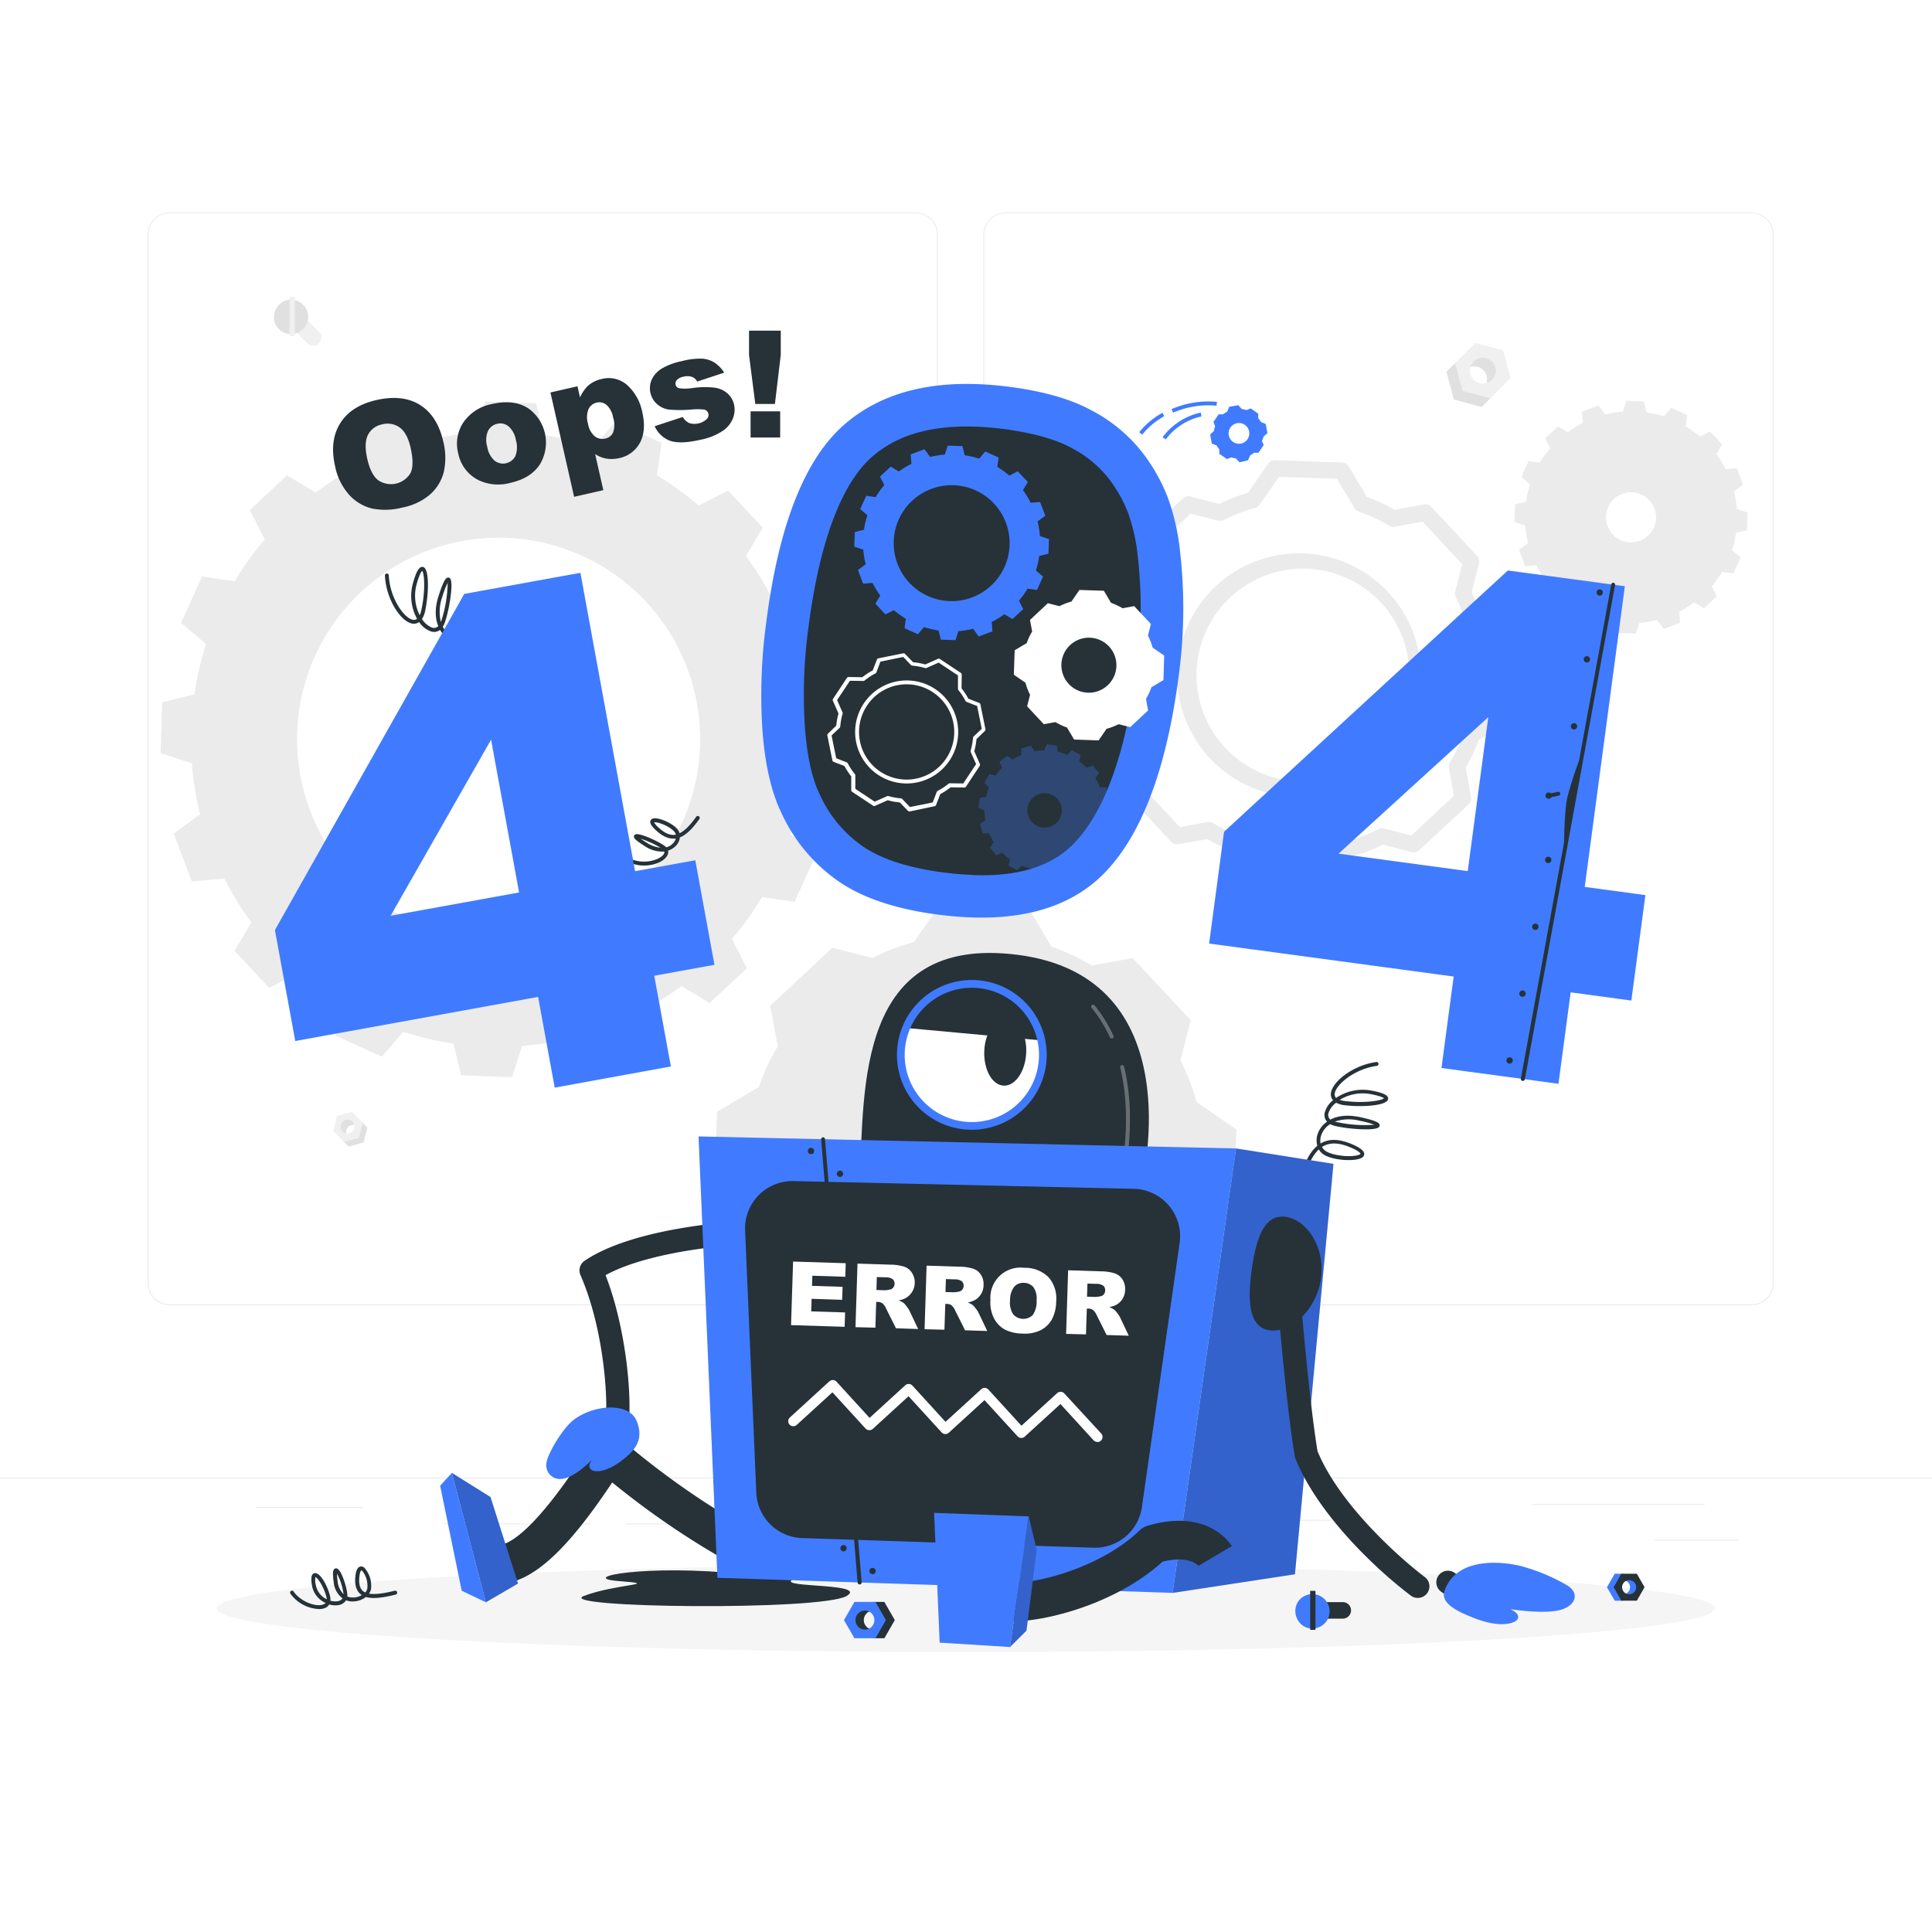 <svg class="animated" id="freepik_stories-oops-404-error-with-a-broken-robot" xmlns="http://www.w3.org/2000/svg" viewBox="0 0 500 500" version="1.1"><style>@keyframes wind{0%{transform:rotate(0deg)}25%{transform:rotate(1deg)}75%{transform:rotate(-1deg)}}@keyframes floating{0%,to{opacity:1;transform:translateY(0)}50%{transform:translateY(-10px)}}svg#freepik_stories-oops-404-error-with-a-broken-robot:not(.animated) .animable{opacity:0}</style><g id="freepik--background-complete--inject-7" class="animable" style="transform-origin:250px 226.87px"><path style="fill:#ebebeb;transform-origin:250px 382.525px" id="elqcoq83dfbk" class="animable" d="M0 382.4h500v.25H0z"/><path style="fill:#ebebeb;transform-origin:439.06px 398.615px" id="el4otm0bhpvyg" class="animable" d="M428.22 398.49h21.68v.25h-21.68z"/><path style="fill:#ebebeb;transform-origin:327.615px 393.435px" id="el9welc8m429u" class="animable" d="M310.56 393.31h34.11v.25h-34.11z"/><path style="fill:#ebebeb;transform-origin:418.855px 389.335px" id="elf4rwx8x83aq" class="animable" d="M396.59 389.21h44.53v.25h-44.53z"/><path style="fill:#ebebeb;transform-origin:167.45px 394.375px" id="elwdagp47ivhg" class="animable" d="M161.88 394.25h11.14v.25h-11.14z"/><path style="fill:#ebebeb;transform-origin:133.775px 394.375px" id="elhkcriov4hce" class="animable" d="M114.58 394.25h38.39v.25h-38.39z"/><path style="fill:#ebebeb;transform-origin:80.16px 390.155px" id="elejlsytulfrl" class="animable" d="M66.31 390.03h27.7v.25h-27.7z"/><path d="M237 337.8H43.91a5.71 5.71 0 0 1-5.7-5.71V60.66a5.71 5.71 0 0 1 5.7-5.66H237a5.71 5.71 0 0 1 5.71 5.71v271.38a5.71 5.71 0 0 1-5.71 5.71zM43.91 55.2a5.46 5.46 0 0 0-5.45 5.46v271.43a5.46 5.46 0 0 0 5.45 5.46H237a5.47 5.47 0 0 0 5.46-5.46V60.66A5.47 5.47 0 0 0 237 55.2z" style="fill:#ebebeb;transform-origin:140.46px 196.4px" id="elnzfwutez9ep" class="animable"/><path d="M453.31 337.8h-193.1a5.72 5.72 0 0 1-5.71-5.71V60.66a5.72 5.72 0 0 1 5.71-5.66h193.1a5.71 5.71 0 0 1 5.69 5.66v271.43a5.71 5.71 0 0 1-5.69 5.71zM260.21 55.2a5.47 5.47 0 0 0-5.46 5.46v271.43a5.47 5.47 0 0 0 5.46 5.46h193.1a5.47 5.47 0 0 0 5.46-5.46V60.66a5.47 5.47 0 0 0-5.46-5.46z" style="fill:#ebebeb;transform-origin:356.75px 196.4px" id="elpe5048n85n" class="animable"/><path d="m216.07 200.88.45-13.14-8.06-2.64a79.2 79.2 0 0 0-2.16-13.2l6.84-5-4.64-12.34-8.46.68a78.17 78.17 0 0 0-7-11.35l4.38-7.31-9-9.61-7.56 3.87A81.78 81.78 0 0 0 170 123l1.22-8.4-12-5.44-5.5 6.44a80.66 80.66 0 0 0-13-3l-2-8.23-13.18-.45-2.6 8.07a80.48 80.48 0 0 0-13.19 2.15l-5.08-6.8-12.34 4.61.68 8.46a80.13 80.13 0 0 0-11.35 7.07L74.3 123l-9.65 9 3.87 7.6a77.61 77.61 0 0 0-7.8 10.84l-8.39-1.26-5.48 12 6.48 5.49a78.54 78.54 0 0 0-3 13L42 181.76l-.45 13.14 8.1 2.64a77.4 77.4 0 0 0 2.15 13.19l-6.84 5 4.65 12.35 8.46-.68a77 77 0 0 0 7 11.35l-4.39 7.31 9 9.61 7.56-3.87a80.74 80.74 0 0 0 10.84 7.83l-1.26 8.39 12 5.45 5.53-6.44a81.73 81.73 0 0 0 13 3.05l2 8.23 13.18.45 2.6-8.07a81.5 81.5 0 0 0 13.2-2.15l5 6.8 12.34-4.61-.64-8.46a83.44 83.44 0 0 0 11.35-7.07l7.27 4.38 9.65-9-3.87-7.6a77.38 77.38 0 0 0 7.8-10.84l8.39 1.26 5.48-12-6.48-5.5a77.26 77.26 0 0 0 3.05-13zm-88.79 42.57a52.16 52.16 0 1 1 53.89-50.33 52.15 52.15 0 0 1-53.89 50.33z" style="fill:#ebebeb;transform-origin:129.035px 191.34px" id="eld02ygl9bvu9" class="animable"/><path d="m441 157.42 3.31-3.09-1.31-2.61a27.6 27.6 0 0 0 2.69-3.74l2.9.43 1.87-4.14-2.22-1.89a26.84 26.84 0 0 0 1.05-4.49l2.85-.71.14-4.54-2.78-.9a28.32 28.32 0 0 0-.74-4.56l2.35-1.75-1.6-4.25-2.91.23a28.25 28.25 0 0 0-2.43-3.92l1.51-2.5-3.11-3.32-2.6 1.33a28.24 28.24 0 0 0-3.74-2.69l.42-2.9-4.13-1.89-1.9 2.23a27.83 27.83 0 0 0-4.49-1l-.71-2.84-4.54-.17-.91 2.8a27 27 0 0 0-4.54.74l-1.74-2.35-4.26 1.59.24 2.92a26.58 26.58 0 0 0-3.92 2.43l-2.52-1.51-3.32 3.09 1.29 2.55a26.6 26.6 0 0 0-2.7 3.74l-2.89-.43-1.88 4.14 2.23 1.9a26.5 26.5 0 0 0-1 4.48l-2.86.71-.14 4.54 2.79.9a27.24 27.24 0 0 0 .73 4.56l-2.36 1.74 1.6 4.25 2.92-.22a28.25 28.25 0 0 0 2.43 3.92l-1.51 2.5 3.11 3.32 2.6-1.33a27.35 27.35 0 0 0 3.74 2.69l-.43 2.89 4.14 1.89 1.9-2.22a28.94 28.94 0 0 0 4.49 1l.71 2.84 4.54.17.91-2.8a26.86 26.86 0 0 0 4.54-.74l1.74 2.35 4.26-1.59-.23-2.92a26.69 26.69 0 0 0 3.91-2.43zm-23.62-19.13a6.47 6.47 0 1 1 9.14.32 6.46 6.46 0 0 1-9.18-.32z" style="fill:#ebebeb;transform-origin:422.12px 133.86px" id="el39zbutytaen" class="animable"/><path d="m320 292.34-10.34-7.15a56.25 56.25 0 0 0-4.16-10.77l2.65-10.4-15-16.06-10.56 1.93a56.3 56.3 0 0 0-10.47-4.89l-6.42-10.81-22-.75-7.14 10.34a56.53 56.53 0 0 0-10.76 4.15l-10.4-2.65-16.06 15 1.93 10.54a56.23 56.23 0 0 0-4.88 10.49l-10.81 6.42-.75 22 10.35 7.14a54.75 54.75 0 0 0 4.15 10.82L196.65 338l15 16.06 10.49-1.92a57.19 57.19 0 0 0 10.54 4.9l6.41 10.79 22 .76 7.13-10.34a57.08 57.08 0 0 0 10.86-4.16l10.34 2.64 16.07-15-1.93-10.54a55.4 55.4 0 0 0 4.88-10.5l10.81-6.42zm-68.45 33.39a24.71 24.71 0 1 1 25.54-23.86 24.74 24.74 0 0 1-25.55 23.86z" style="fill:#ebebeb;transform-origin:252.415px 301.015px" id="elqxrcx08xug" class="animable"/><path d="M343.55 230h-.07l-17.32-.59a2.08 2.08 0 0 1-1.74-1l-4.67-7.85a47.84 47.84 0 0 1-7.28-3.38l-7.47 1.29a2.1 2.1 0 0 1-1.92-.64l-11.83-12.66a2.1 2.1 0 0 1-.5-2l1.89-7.41a45.45 45.45 0 0 1-2.86-7.47l-7.53-5.2a2.1 2.1 0 0 1-.91-1.81l.59-17.32a2.14 2.14 0 0 1 1-1.74l7.87-4.67a45.32 45.32 0 0 1 3.37-7.25l-1.38-7.53a2.11 2.11 0 0 1 .64-1.93l12.66-11.82a2.11 2.11 0 0 1 2-.51l7.44 1.9a45.83 45.83 0 0 1 7.45-2.87l5.2-7.53a2 2 0 0 1 1.81-.91l17.31.6a2.11 2.11 0 0 1 1.75 1l4.67 7.86a46.41 46.41 0 0 1 7.22 3.38l7.56-1.39a2.09 2.09 0 0 1 1.92.64l11.83 12.66a2.12 2.12 0 0 1 .5 2l-1.9 7.43a46.59 46.59 0 0 1 2.88 7.45l7.52 5.2a2.1 2.1 0 0 1 .91 1.81l-.59 17.31a2.16 2.16 0 0 1-1 1.75l-7.87 4.67a46.51 46.51 0 0 1-3.37 7.24l1.38 7.54a2.09 2.09 0 0 1-.64 1.92L367.33 220a2.1 2.1 0 0 1-2 .5l-7.4-1.89a47.49 47.49 0 0 1-7.49 2.87l-5.15 7.52a2.13 2.13 0 0 1-1.74 1zm-16.09-4.77 15 .51 5-7.19a2 2 0 0 1 1.19-.84 43.84 43.84 0 0 0 8.15-3.13 2.16 2.16 0 0 1 1.46-.15l7 1.79 11-10.25-1.26-7.23a2.09 2.09 0 0 1 .26-1.47 41.58 41.58 0 0 0 3.65-7.83 2.13 2.13 0 0 1 .94-1.18l7.53-4.46.51-15-7.2-5a2.11 2.11 0 0 1-.81-1.07v-.17a43 43 0 0 0-3.12-8 2.11 2.11 0 0 1-.16-1.48l1.8-7.08-10.25-11-7.19 1.32a2.13 2.13 0 0 1-1.46-.26 42.3 42.3 0 0 0-7.84-3.67 2.28 2.28 0 0 1-.45-.2 2.1 2.1 0 0 1-.7-.72l-4.51-7.55-15-.52-5 7.21a2.16 2.16 0 0 1-1.24.85 42.63 42.63 0 0 0-8.06 3.11 2.08 2.08 0 0 1-1.47.16l-7.08-1.8-11 10.25 1.32 7.17a2.18 2.18 0 0 1-.19 1.33l-.1.17a41.56 41.56 0 0 0-3.65 7.86 2.12 2.12 0 0 1-.92 1.12l-7.53 4.47-.51 15 7.21 5a2.1 2.1 0 0 1 .84 1.18 41.52 41.52 0 0 0 3.11 8.12 2.54 2.54 0 0 1 .17.46 2.24 2.24 0 0 1 0 1l-1.8 7 10.25 11 7.14-1.31a2.1 2.1 0 0 1 1.45.26 43.26 43.26 0 0 0 7.89 3.67 2 2 0 0 1 1.17.93zm24.78-94.81zm-15.51 75.84h-1.11a31.53 31.53 0 1 1 1.11 0zm0-59.09a27.55 27.55 0 1 0 .95 0z" style="fill:#ebebeb;transform-origin:336.75px 174.548px" id="eld6k62ioc0to" class="animable"/><path style="fill:#e0e0e0;transform-origin:380.295px 99.37px" id="elof9xq3i3r4m" class="animable" d="m383.44 105.32-7.18-1.92-1.92-7.18 2.81-2.8 2.96 6.13 6.14 2.97-2.81 2.8z"/><path d="M383.88 100.52a3.34 3.34 0 1 0-4.73-4.73l3.57-5.36 4.78 2.42 1.05 5z" style="fill:#e0e0e0;transform-origin:383.85px 95.475px" id="elz7ang7pd91b" class="animable"/><path d="m376.58 94 5.26-5.26 7.16 1.91 1.93 7.17-5.26 5.26-7.17-1.93zm9.55 4.3a3.35 3.35 0 1 0-4.74 0 3.37 3.37 0 0 0 4.74-.02z" style="fill:#f0f0f0;transform-origin:383.755px 95.91px" id="eletrwhe1l2hh" class="animable"/><path style="fill:#e0e0e0;transform-origin:91.905px 293.515px" id="elq6n94h6zzhn" class="animable" d="m90.22 296.71 3.85-1.04 1.03-3.85-1.5-1.5-1.59 3.29-3.3 1.59 1.51 1.51z"/><path d="M90 294.13a1.8 1.8 0 0 1 2.54-2.54l-1.91-2.87L88 290l-.56 2.7z" style="fill:#e0e0e0;transform-origin:89.99px 291.425px" id="eloy58bkb714" class="animable"/><path d="m93.9 290.62-2.82-2.82-3.85 1-1 3.85L89 295.5l3.85-1zm-5.12 2.31a1.8 1.8 0 1 1 2.54-2.54 1.8 1.8 0 0 1-2.54 2.54z" style="fill:#f0f0f0;transform-origin:90.065px 291.65px" id="el67o5rzbqf" class="animable"/><path d="m76.36 85.66 3.2 3.2a2.14 2.14 0 0 0 3 0 2.15 2.15 0 0 0 0-3l-3.19-3.19a2.15 2.15 0 0 0-3 0 2.14 2.14 0 0 0-.01 2.99z" style="fill:#f0f0f0;transform-origin:79.463px 85.767px" id="elldkc3k9ihki" class="animable"/><path d="M74.11 77.71a4.45 4.45 0 1 1-3 5.78 4.59 4.59 0 0 1 3-5.78z" style="fill:#e0e0e0;transform-origin:75.322px 81.997px" id="el4t9u71pfdfd" class="animable"/><path style="fill:#f0f0f0;transform-origin:75.615px 81.89px;transform:rotate(-109.76deg)" class="animable" d="M74.93 76.84h1.37v10.1h-1.37z" id="eld1shorit6jg"/></g><g id="freepik--Shadow--inject-7" class="animable" style="transform-origin:250px 416.24px"><ellipse id="freepik--path--inject-7" cx="250" cy="416.24" rx="193.89" ry="11.32" style="fill:#f5f5f5;transform-origin:250px 416.24px" class="animable"/></g><g id="freepik--oops--inject-7" class="animable" style="transform-origin:144.13px 108.751px;animation:3s Infinite linear wind;animation-delay:.5s"><path d="M86.72 120.65c-1-4.41-.56-8.11 1.34-11.13s5-5 9.41-6 8.22-.6 11.2 1.26 5 5 6 9.3a17.15 17.15 0 0 1 .17 8.12 11.64 11.64 0 0 1-3.53 5.76 15.53 15.53 0 0 1-7.12 3.38 17.65 17.65 0 0 1-7.88.27 11.72 11.72 0 0 1-5.9-3.5 15.67 15.67 0 0 1-3.69-7.46zm8.34-1.86q.93 4.08 2.85 5.52a5.89 5.89 0 0 0 8.3-1.84c.72-1.39.73-3.6.05-6.61q-.87-3.81-2.81-5.22a5.36 5.36 0 0 0-4.56-.81 5.2 5.2 0 0 0-3.65 2.7c-.74 1.47-.81 3.47-.18 6.26z" style="fill:#263238;transform-origin:100.723px 117.459px" id="elk2ofci6isxm" class="animable"/><path d="M118.59 117.35a10 10 0 0 1 1.35-8.06 11.56 11.56 0 0 1 7.49-4.75q5.87-1.33 9.64 1.39a10.9 10.9 0 0 1 2.64 14.27q-2.34 3.57-7.62 4.76a11.83 11.83 0 0 1-8.16-.66 9.85 9.85 0 0 1-5.34-6.95zm7.51-1.73a6.08 6.08 0 0 0 1.93 3.63 3.58 3.58 0 0 0 5.33-1.19 6.33 6.33 0 0 0 .14-4.2 6 6 0 0 0-1.91-3.54 3.33 3.33 0 0 0-2.88-.65 3.49 3.49 0 0 0-2.42 1.87 6 6 0 0 0-.19 4.08z" style="fill:#263238;transform-origin:129.779px 114.75px" id="elr8niv49bbyi" class="animable"/><path d="m148.58 128.57-6.13-27 7-1.6.66 2.89a9.5 9.5 0 0 1 2.11-3.07 7.85 7.85 0 0 1 3.43-1.69 7.21 7.21 0 0 1 6.74 1.62 12.81 12.81 0 0 1 3.83 6.93c.74 3.25.52 5.91-.64 8a7.87 7.87 0 0 1-5.33 3.91 8.57 8.57 0 0 1-3.29.13 7.76 7.76 0 0 1-2.94-1.17l2.12 9.33zm3.61-18.86a5.29 5.29 0 0 0 1.76 3.22 3.19 3.19 0 0 0 2.72.56 2.82 2.82 0 0 0 2-1.57 6 6 0 0 0 0-3.86 5.61 5.61 0 0 0-1.71-3.28 2.91 2.91 0 0 0-2.5-.6 3.12 3.12 0 0 0-2.14 1.67 5.72 5.72 0 0 0-.13 3.86z" style="fill:#263238;transform-origin:154.549px 113.209px" id="el3r7y4fgg0ef" class="animable"/><path d="m169.43 110.3 7.28-2.39a3.75 3.75 0 0 0 1.72 1.6 4.69 4.69 0 0 0 4.53-1.1 1.49 1.49 0 0 0 .37-1.34 1.39 1.39 0 0 0-1.13-1.07 15.58 15.58 0 0 0-3.4 0 33.63 33.63 0 0 1-5.7 0 5.88 5.88 0 0 1-3-1.37 5.51 5.51 0 0 1-1.39-6.49 6.75 6.75 0 0 1 2.61-2.79 16.78 16.78 0 0 1 5.13-1.89 18.48 18.48 0 0 1 5.28-.64 6.91 6.91 0 0 1 3.16 1 8.86 8.86 0 0 1 2.54 2.62l-7 2.31a2.51 2.51 0 0 0-1.23-1.17 3.85 3.85 0 0 0-2.27-.1 3.08 3.08 0 0 0-1.75.87 1.35 1.35 0 0 0-.33 1.22 1.2 1.2 0 0 0 1 .92 12.36 12.36 0 0 0 3.36-.07 22.42 22.42 0 0 1 5.82-.08 6.29 6.29 0 0 1 3.28 1.51 5.46 5.46 0 0 1 1.66 2.85 6.18 6.18 0 0 1-.27 3.53 7.08 7.08 0 0 1-2.64 3.27 15.76 15.76 0 0 1-5.78 2.31q-5.35 1.22-8 .21a7.07 7.07 0 0 1-3.85-3.72z" style="fill:#263238;transform-origin:179.154px 103.646px" id="elq0r8k66dxe" class="animable"/><path d="M193.85 85.57h8.21v6.3l-1.51 12.67h-5.08l-1.62-12.65zm.4 20.88h7.66v6.78h-7.66z" style="fill:#263238;transform-origin:197.955px 99.4px" id="el1l4x1t2gwkz" class="animable"/></g><g id="freepik--error-404--inject-7" class="animable" style="transform-origin:248.49px 190.421px;animation:3s Infinite linear floating;animation-delay:2s"><path d="M128.68 171.58h-.18c-4.5-1.75-7.19-3.45-8.59-5.5a5.14 5.14 0 0 1-3.23-.44 6.5 6.5 0 0 1-2.79-2.62 2.54 2.54 0 0 1-2.42.37 6.14 6.14 0 0 1-3-2.41 2.23 2.23 0 0 1-1.56.43c-3-.24-7-6.16-7.29-12.46a.52.52 0 0 1 .48-.53.5.5 0 0 1 .52.48c.28 6 4.11 11.33 6.38 11.51a1.26 1.26 0 0 0 .93-.27 12.28 12.28 0 0 1-1-9.42c.86-3 1.62-4.18 2.54-4 1.72.43 1.49 7 .58 11.29a6.14 6.14 0 0 1-.84 2.18 5.4 5.4 0 0 0 2.54 2.21 1.58 1.58 0 0 0 1.67-.35c-.78-1.93-1-4.57.12-7.93 1.4-4.43 2-4.55 2.31-4.63a.66.66 0 0 1 .64.22c.93 1.05-.18 7.93-1.34 11.33a5 5 0 0 1-.56 1.16 5.56 5.56 0 0 0 2.49 2.5 4.41 4.41 0 0 0 2.28.43c-.09-.19-.17-.38-.25-.58-.79-2.15-.4-4.62 1.19-7.58 1.05-1.95 1.91-2.87 2.71-2.87a1.11 1.11 0 0 1 1 .66c.87 1.61.24 6.92-1.48 9.56a4 4 0 0 1-1.62 1.4c1.34 1.76 3.89 3.31 8 4.89a.49.49 0 0 1 .29.64.51.51 0 0 1-.52.33zM123 155.11s-.57 0-1.83 2.35c-1.45 2.68-1.82 4.89-1.13 6.75a5.06 5.06 0 0 0 .3.67 2.88 2.88 0 0 0 1.32-1.1c1.4-2.14 2.07-6.54 1.55-8.26-.07-.35-.21-.41-.21-.41zm-7.18-4.21a23.33 23.33 0 0 0-1.34 3.53 11.38 11.38 0 0 0-.38 6.55l.09-.26a32.79 32.79 0 0 0 1.66-9.82zm-6.58-3.15c-.17.15-.66.78-1.35 3.22a11.24 11.24 0 0 0 .72 8.24 6.18 6.18 0 0 0 .45-1.4c1.07-4.91.77-9.35.21-10.06z" style="fill:#263238;transform-origin:114.427px 159.142px" id="elyhqfqf3bivj" class="animable"/><path d="M166.7 224a9 9 0 0 1-4.56-1.19.51.51 0 0 1-.18-.69.49.49 0 0 1 .68-.17c3.57 2.09 8.18.63 9.13-.9a.88.88 0 0 0 .15-.67 8.12 8.12 0 0 1-5.13-1.46c-2.55-1.59-2.75-2.07-2.73-2.45a.61.61 0 0 1 .34-.52c1-.5 5.51 1.57 7.39 2.81a3.63 3.63 0 0 1 .62.52 3.55 3.55 0 0 0 1.9-1.14 2.87 2.87 0 0 0 .59-1.13h-.2c-1.6.16-3.2-.53-4.91-2.11-1.18-1.08-1.63-1.83-1.48-2.42a.9.9 0 0 1 .72-.65c1.38-.35 4.8 1.11 6.19 2.64a2.68 2.68 0 0 1 .64 1.18c1.31-.61 2.69-2 4.32-4.27a.5.5 0 0 1 .7-.12.51.51 0 0 1 .12.7c-1.89 2.64-3.47 4.14-5.05 4.75a3.69 3.69 0 0 1-.87 2 4.6 4.6 0 0 1-2.18 1.41 1.84 1.84 0 0 1-.28 1.39c-.84 1.43-3.26 2.49-5.92 2.49zm-.89-6.94c.34.25.82.58 1.51 1a8 8 0 0 0 3.6 1.32 24.67 24.67 0 0 0-5.11-2.32zm3.49-4.25a4.33 4.33 0 0 0 1.17 1.39c1.48 1.37 2.83 2 4.13 1.84h.32a1.81 1.81 0 0 0-.44-.83c-1.4-1.58-4.48-2.56-5.18-2.4z" style="fill:#263238;transform-origin:171.491px 217.584px" id="el573ov3xju63" class="animable"/><path d="m179.94 222.63-15.58 2.83-14.15-77.22-30.06 5.46-49 87 5.26 28.71L139.26 258l4.3 23.48 30.06-5.48-4.3-23.48 15.58-2.83zM101.09 237l26-45.57 7.25 39.54z" style="fill:#407bff;transform-origin:128.025px 214.86px" id="elzpmqa0wq1ii" class="animable"/><path d="M305.43 143a58.84 58.84 0 0 0-3.2-14.22 46.31 46.31 0 0 0-7-12.19 40.37 40.37 0 0 0-12.7-10.36q-8-4.39-21.22-6.11-27.45-3.58-42.78 9.74t-20.2 51a139.33 139.33 0 0 0-1 28.34q1 13 4.78 20.93a43.74 43.74 0 0 0 14.65 17.78q9.47 6.65 26 8.79 29.38 3.83 43.57-11.29t18.8-51.1a129.48 129.48 0 0 0 .3-31.31z" style="fill:#407bff;transform-origin:251.628px 168.418px" id="elt2kz1daribj" class="animable"/><path d="M251.77 226.43c-2.41-.08-5-.3-7.61-.64-9.16-1.19-16.24-3.51-21.06-6.89a32.66 32.66 0 0 1-11-13.4l-.05-.11c-1.92-4-3.18-9.75-3.73-17a128.2 128.2 0 0 1 .92-26.1c3.57-27.72 10.94-39.29 16.49-44.11 6.48-5.62 15.23-8.16 26.73-7.76 2.36.08 4.86.29 7.43.62 7.38 1 13.23 2.6 17.37 4.86a29.79 29.79 0 0 1 9.31 7.49 35.25 35.25 0 0 1 5.35 9.27 47.78 47.78 0 0 1 2.56 11.55 118.67 118.67 0 0 1-.29 28.72c-2.77 21.54-8.13 36.68-15.92 45-5.78 6.16-14.45 9-26.51 8.54z" style="fill:#263238;transform-origin:251.624px 168.449px" id="eldp7utcknb1v" class="animable"/><path d="m271.34 143.29.13-3.79-2.33-.76a22.82 22.82 0 0 0-.62-3.8l2-1.46-1.34-3.56-2.44.2a22.82 22.82 0 0 0-2-3.27l1.26-2.11-2.6-2.77-2.18 1.12a23.17 23.17 0 0 0-3.12-2.26l.35-2.42-3.46-1.57-1.58 1.86a23.26 23.26 0 0 0-3.75-.88l-.59-2.37-3.8-.13-.75 2.32a23.54 23.54 0 0 0-3.8.62l-1.47-2-3.56 1.33.2 2.44a22.94 22.94 0 0 0-3.27 2l-2.1-1.27-2.78 2.59 1.12 2.19a21.78 21.78 0 0 0-2.25 3.13l-2.42-.37-1.58 3.46 1.87 1.58a21.43 21.43 0 0 0-.88 3.76l-2.38.6-.13 3.78 2.33.76a22.6 22.6 0 0 0 .62 3.81l-2 1.45 1.34 3.56 2.44-.2a21.51 21.51 0 0 0 2 3.27l-1.27 2.11 2.6 2.77 2.18-1.11a23.1 23.1 0 0 0 3.12 2.25l-.36 2.42 3.46 1.57 1.59-1.85a23.12 23.12 0 0 0 3.76.87l.59 2.38 3.79.13.75-2.33a22.6 22.6 0 0 0 3.81-.62l1.45 2 3.56-1.33-.19-2.43a24.89 24.89 0 0 0 3.27-2l2.1 1.26 2.78-2.59-1.11-2.19a21.62 21.62 0 0 0 2.24-3.12l2.42.36 1.58-3.46-1.86-1.58a22.23 22.23 0 0 0 .87-3.75zm-25.6 12.27a15 15 0 1 1 15.54-14.51 15 15 0 0 1-15.54 14.51z" style="fill:#407bff;transform-origin:246.28px 140.495px" id="el643ltw3vf5o" class="animable"/><path d="m287.12 212.87.28-2.56-1.54-.62a16 16 0 0 0-.22-2.6l1.39-.89-.71-2.47h-1.66a14.82 14.82 0 0 0-1.19-2.31l.94-1.36-1.6-2-1.53.64a16.07 16.07 0 0 0-2-1.68l.37-1.62-2.25-1.24-1.18 1.19a15.87 15.87 0 0 0-2.48-.79l-.28-1.63-2.55-.29-.63 1.54a14.85 14.85 0 0 0-2.59.24l-.89-1.42-2.47.73v1.66a14.9 14.9 0 0 0-2.31 1.2l-1.36-1-2 1.6.64 1.53a16.13 16.13 0 0 0-1.67 2l-1.62-.36-1.23 2.25 1.18 1.17a15 15 0 0 0-.79 2.49l-1.64.27-.27 2.55 1.53.64a14.73 14.73 0 0 0 .23 2.58l-1.41.89.72 2.47H256a15.22 15.22 0 0 0 1.2 2.3l-1 1.36 1.6 2 1.55-.65a14.55 14.55 0 0 0 2 1.67L261 224l2.25 1.23 1.17-1.17a16.12 16.12 0 0 0 2.48.77l.29 1.64 2.55.28.62-1.53A16.22 16.22 0 0 0 273 225l.89 1.41 2.46-.72v-1.66a16.45 16.45 0 0 0 2.32-1.2l1.34 1 2-1.61-.65-1.53a16.28 16.28 0 0 0 1.69-2l1.61.36 1.24-2.25-1.18-1.16a16.47 16.47 0 0 0 .77-2.48zm-12.87-1a4.46 4.46 0 1 1-1.77-6.05 4.47 4.47 0 0 1 1.77 6.05z" style="fill:#407bff;opacity:.3;transform-origin:270.33px 209.695px" class="animable" id="el46m281vkyqq"/><path d="m301.29 169.65-3-2.06a16.59 16.59 0 0 0-1.2-3.1l.76-3-4.32-4.63-3 .56a17 17 0 0 0-3-1.41l-1.85-3.12-6.33-.21-2.06 3a15.92 15.92 0 0 0-3.1 1.2l-3-.77-4.63 4.33.56 3a15.68 15.68 0 0 0-1.41 3l-3.11 1.85-.22 6.33 3 2.06a16.11 16.11 0 0 0 1.2 3.12l-.76 3 4.32 4.63 3-.55a17.16 17.16 0 0 0 3 1.41l1.84 3.11 6.34.22 2.05-3a16.61 16.61 0 0 0 3.13-1.2l3 .76 4.63-4.32-.55-3a16.7 16.7 0 0 0 1.41-3l3.11-1.85zm-19.73 9.62a7.12 7.12 0 1 1 7.36-6.87 7.13 7.13 0 0 1-7.36 6.87z" style="fill:#fff;transform-origin:281.835px 172.15px" id="el5qdb2vxvm0m" class="animable"/><path d="m323 119.12.52-1.25a6.7 6.7 0 0 0 1-.69h1.16l1.36-2-.44-1.07a6.18 6.18 0 0 0 .4-1.11l1-.92-.42-2.35-1.26-.52a6.35 6.35 0 0 0-.69-1v-1.16l-1.95-1.36-1.08.45a5.55 5.55 0 0 0-1.22-.28l-.92-1-2.34.42-.53 1.26a6.5 6.5 0 0 0-1.05.68h-1.15l-1.36 2 .44 1.07a6.18 6.18 0 0 0-.28 1.22l-1 .93.42 2.34 1.26.52a5.73 5.73 0 0 0 .68 1v1.15l2 1.36 1.07-.44a6.43 6.43 0 0 0 1.23.27l.92 1zm-5-6.48a2.68 2.68 0 1 1 3.11 2.16 2.69 2.69 0 0 1-3.11-2.16z" style="fill:#407bff;transform-origin:320.595px 112.25px" id="eloo230pzx3y" class="animable"/><path d="m295.61 112.49-.77-.65a19.9 19.9 0 0 1 6-5l.47.88a18.87 18.87 0 0 0-5.7 4.77z" style="fill:#407bff;transform-origin:298.075px 109.665px" id="elf44gy31qwe" class="animable"/><path d="m303.59 106.8-.39-.92a23.92 23.92 0 0 1 11.74-1.88l-.1 1a22.79 22.79 0 0 0-11.25 1.8z" style="fill:#407bff;transform-origin:309.07px 105.349px" id="el7efrujcafbq" class="animable"/><path d="m301.7 113.72-.82-.56a16.74 16.74 0 0 1 9.87-6.39l.19 1a15.72 15.72 0 0 0-9.24 5.95z" style="fill:#407bff;transform-origin:305.91px 110.245px" id="elshgogrbh5ue" class="animable"/><path d="M235.34 210a.52.52 0 0 1-.36-.16l-2.09-2.16a17.49 17.49 0 0 1-3.15-.58l-3.27 1.44a.49.49 0 0 1-.47 0l-5.48-3.63a.49.49 0 0 1-.22-.43v-3.56a17.2 17.2 0 0 1-1.76-2.68l-2.81-1.08a.5.5 0 0 1-.31-.37l-1.3-6.44a.5.5 0 0 1 .14-.46l2.16-2.09a18.78 18.78 0 0 1 .58-3.15l-1.44-3.27a.49.49 0 0 1 0-.47l3.63-5.48a.47.47 0 0 1 .43-.22l3.56.05a16.52 16.52 0 0 1 2.68-1.76l1.09-2.81a.49.49 0 0 1 .36-.31l6.44-1.3a.49.49 0 0 1 .46.14l2.09 2.16a17.76 17.76 0 0 1 3.16.58l3.26-1.44a.51.51 0 0 1 .48 0l5.47 3.63a.54.54 0 0 1 .23.43l-.06 3.56a17.26 17.26 0 0 1 1.77 2.68l2.8 1.09a.49.49 0 0 1 .31.36l1.31 6.44a.52.52 0 0 1-.14.46l-2.17 2.1a18 18 0 0 1-.58 3.14l1.44 3.27a.51.51 0 0 1 0 .48l-3.58 5.43a.51.51 0 0 1-.42.22l-3.57-.05a18.38 18.38 0 0 1-2.67 1.76l-1.09 2.81a.49.49 0 0 1-.37.31l-6.44 1.36zm-5.63-4a.36.36 0 0 1 .14 0 16.66 16.66 0 0 0 3.31.61.56.56 0 0 1 .32.15l2 2.1 5.9-1.19 1.06-2.74a.55.55 0 0 1 .24-.26 16.05 16.05 0 0 0 2.81-1.85.47.47 0 0 1 .33-.11l3.47.05 3.32-5-1.4-3.18a.5.5 0 0 1 0-.34 17.49 17.49 0 0 0 .61-3.31.51.51 0 0 1 .15-.32l2.1-2-1.19-5.9-2.73-1.06a.49.49 0 0 1-.27-.24 16.43 16.43 0 0 0-1.85-2.81.52.52 0 0 1-.11-.32v-3.48l-5-3.32-3.17 1.4a.52.52 0 0 1-.35 0 17 17 0 0 0-3.32-.61.56.56 0 0 1-.32-.15l-2-2.1-5.9 1.2-1.05 2.78a.51.51 0 0 1-.23.27 15.94 15.94 0 0 0-2.82 1.85.43.43 0 0 1-.32.11l-3.47-.05-3.33 5 1.4 3.18a.5.5 0 0 1 0 .43 17.13 17.13 0 0 0-.58 3.23.5.5 0 0 1-.15.32l-2.1 2 1.2 5.9 2.72 1.06a.55.55 0 0 1 .28.26 16.22 16.22 0 0 0 1.84 2.79.48.48 0 0 1 .11.32v3.48l5 3.32 3.18-1.4a.52.52 0 0 1 .17-.07zm4.91-3.24a13.32 13.32 0 0 1-11.09-20.68 13.33 13.33 0 1 1 11.09 20.68zm-10.25-20.13a12.32 12.32 0 1 0 17.08-3.46 12.27 12.27 0 0 0-17.08 3.46z" style="fill:#fff;transform-origin:234.574px 189.534px" id="elaqum7jmmz6" class="animable"/><path d="m425.83 231.65-15.7-2.12 10.38-77.81-30.28-4.08-73.45 67.62-3.86 28.93 63.29 8.54-3.16 23.67 30.28 4.08 3.16-23.66 15.7 2.12zm-79.42-10.72 38.76-35.33-5.32 39.84z" style="fill:#407bff;transform-origin:369.375px 214.06px" id="elmxi9p3t5kn" class="animable"/><path d="M394.13 279.74H394a.5.5 0 0 1-.4-.58L417 151.22a.51.51 0 0 1 .58-.4.5.5 0 0 1 .4.58l-23.35 127.93a.51.51 0 0 1-.5.41z" style="fill:#263238;transform-origin:405.79px 215.277px" id="elyb3xezktx7" class="animable"/><path d="M414.83 153.37a.82.82 0 0 1-1.64-.06.82.82 0 0 1 1.64.06z" style="fill:#263238;transform-origin:414.01px 153.34px" id="ely0m3ktzo48h" class="animable"/><path d="M411.5 170.67a.82.82 0 1 1-.79-.85.82.82 0 0 1 .79.85z" style="fill:#263238;transform-origin:410.681px 170.639px" id="elooqe7zwv7dn" class="animable"/><path d="M408.17 188a.82.82 0 0 1-.85.79.81.81 0 0 1-.79-.84.82.82 0 0 1 .85-.8.83.83 0 0 1 .79.85z" style="fill:#263238;transform-origin:407.35px 187.97px" id="ely8qova7w5cr" class="animable"/><path d="M401.61 206a.82.82 0 0 1-1.63 0 .82.82 0 1 1 1.63 0z" style="fill:#263238;transform-origin:400.795px 205.91px" id="elyd2qef1uei" class="animable"/><path d="M401.5 222.57a.81.81 0 0 1-.85.79.82.82 0 1 1 .85-.79z" style="fill:#263238;transform-origin:400.681px 222.541px" id="el8ufep761g5q" class="animable"/><path d="M398.17 239.87a.82.82 0 1 1-.79-.84.82.82 0 0 1 .79.84z" style="fill:#263238;transform-origin:397.35px 239.849px" id="elcgguupgbu0v" class="animable"/><path d="M394.84 257.17a.83.83 0 0 1-.85.8.82.82 0 0 1-.79-.85.82.82 0 0 1 1.64.05z" style="fill:#263238;transform-origin:394.02px 257.147px" id="elpsv0b0zo2jf" class="animable"/><path d="M391.5 274.48a.82.82 0 1 1-.79-.85.81.81 0 0 1 .79.85z" style="fill:#263238;transform-origin:390.681px 274.449px" id="elmqgzn7ot1ee" class="animable"/><path d="M400.79 206.45a.49.49 0 0 1-.48-.39.5.5 0 0 1 .38-.6l2.48-.53a.5.5 0 0 1 .6.39.5.5 0 0 1-.39.59l-2.48.53z" style="fill:#263238;transform-origin:402.039px 205.684px" id="el40xxh39fiwc" class="animable"/><path d="M409.08 197.24a85.06 85.06 0 0 0-3 9.36c-.75 3.53-.79 11.43-.79 11.43" style="fill:#263238;transform-origin:407.185px 207.635px" id="elb9l01d5ct8n" class="animable"/><path d="M405.29 218.53a.52.52 0 0 1-.5-.51c0-.32.06-8 .81-11.52a84.22 84.22 0 0 1 3-9.44.5.5 0 1 1 .93.36 84.37 84.37 0 0 0-3 9.29c-.73 3.44-.78 11.24-.79 11.32a.5.5 0 0 1-.45.5z" style="fill:#263238;transform-origin:407.184px 207.618px" id="elaz8sgzp61fv" class="animable"/></g><g id="freepik--Character--inject-7" class="animable animator-active" style="transform-origin:260.727px 336.436px;animation:6s Infinite linear wind;animation-delay:.5s"><path d="M222.45 304.84c1.39-22.4-1.16-63.13 40.95-57.73 45.13 5.77 32.22 58.55 32.22 58.55z" style="fill:#263238;transform-origin:259.89px 276.141px" id="el0p7rbdvc4qab" class="animable"/><circle cx="251.51" cy="273" r="18.38" style="fill:#fff;transform-origin:251.51px 273px" id="eldmenvicqp" class="animable"/><path d="M253.93 254.65c-8.71-1.48-18 4.93-18.93 11.43l34.51 3.18c-1.22-7.41-8.68-13.43-15.58-14.61z" style="fill:#263238;transform-origin:252.255px 261.847px" id="el353x82b3p2d" class="animable"/><path d="M265.58 272.54c-.25 4.81-2.87 8.58-5.85 8.42s-5.2-4.17-5-9 2.87-8.58 5.85-8.42 5.24 4.2 5 9z" style="fill:#263238;transform-origin:260.157px 272.25px" id="el7aavgv8in2p" class="animable"/><path d="M251.51 292.38A19.38 19.38 0 1 1 270.89 273a19.4 19.4 0 0 1-19.38 19.38zm0-36.75A17.38 17.38 0 1 0 268.89 273a17.39 17.39 0 0 0-17.38-17.37z" style="fill:#407bff;transform-origin:251.51px 273px" id="elz5i8zzlod7" class="animable"/><path d="M290.49 304.28h-.12a.49.49 0 0 1-.37-.6c0-.13 3.22-13.69-.09-27.4a.5.5 0 1 1 1-.24c3.37 14 .12 27.74.09 27.87a.5.5 0 0 1-.51.37z" style="fill:#fff;opacity:.3;transform-origin:291.167px 289.962px" class="animable" id="elof82gu7fazn"/><path d="M287.7 268.76a.52.52 0 0 1-.46-.29 34.93 34.93 0 0 0-4.74-7.66.5.5 0 0 1 .07-.7.5.5 0 0 1 .71.07 36.47 36.47 0 0 1 4.87 7.87.49.49 0 0 1-.24.66.54.54 0 0 1-.21.05z" style="fill:#fff;opacity:.3;transform-origin:285.294px 264.377px" class="animable" id="elqnzo88h98wl"/><path d="M128.73 409.92h-.37a5 5 0 1 1 .28-10h.09c2.89 0 9.84-3.51 24.38-26.43a5 5 0 0 1 7.51-1.09 207.46 207.46 0 0 0 37.14 25.48 5 5 0 1 1-4.52 8.91 212.75 212.75 0 0 1-34.8-23.14c-12.19 18.35-21.23 26.27-29.71 26.27z" style="fill:#263238;transform-origin:162.09px 390.544px" id="elm0f4t9vayj" class="animable"/><path d="M159.67 371.5h-.43a3 3 0 0 1-2.54-3.39c.71-5-.17-23.63-6.48-38.13a3 3 0 0 1 1.06-3.68c13.7-9.33 42.88-10.45 44.12-10.49a3 3 0 1 1 .2 6c-.27 0-25.78 1-38.88 8.2 5.58 14.44 6.85 32.43 5.92 38.94a3 3 0 0 1-2.97 2.55z" style="fill:#263238;transform-origin:174.235px 343.654px" id="el1hmhthki0zc" class="animable"/><path d="M164.71 367.62c-2-4.71-11-4.18-16.27-.14-2.82 2.15-6.64 8.64-7 11a3.54 3.54 0 0 0 4 4.24c3.45-.3 8.18-5.31 8.18-5.31-3.15 3.09.92 5.27 7 .8 3.32-2.49 6.32-5.32 4.09-10.59z" style="fill:#407bff;transform-origin:153.421px 373.514px" id="el0xz86hsm98d" class="animable"/><path d="M336.71 306.16a.32.32 0 0 1-.14 0 .49.49 0 0 1-.34-.62c1.33-4.64 2.78-7.47 4.69-9a5.18 5.18 0 0 1 .16-3.26 6.45 6.45 0 0 1 2.36-3 2.54 2.54 0 0 1-.59-2.38 6.18 6.18 0 0 1 2.14-3.16 2.24 2.24 0 0 1-.57-1.51c0-3 5.51-7.52 11.76-8.38a.5.5 0 0 1 .14 1c-5.94.81-10.92 5.11-10.9 7.38a1.31 1.31 0 0 0 .36.91 12.24 12.24 0 0 1 9.28-1.87c3.07.59 4.32 1.24 4.18 2.17-.28 1.75-6.81 2.12-11.19 1.6a6.18 6.18 0 0 1-2.25-.65 5.38 5.38 0 0 0-2 2.73 1.57 1.57 0 0 0 .49 1.64c1.86-1 4.47-1.36 7.92-.6 4.53 1 4.7 1.55 4.81 1.88a.67.67 0 0 1-.17.67c-.95 1-7.9.53-11.39-.33a4.91 4.91 0 0 1-1.21-.45 5.45 5.45 0 0 0-2.26 2.71 4.23 4.23 0 0 0-.23 2.3 5.77 5.77 0 0 1 .55-.29c2.07-1 4.57-.82 7.66.5 2 .87 3 1.65 3.1 2.44a1.12 1.12 0 0 1-.57 1c-1.53 1-6.87.86-9.65-.62a4 4 0 0 1-1.54-1.49c-1.63 1.5-2.95 4.17-4.15 8.36a.51.51 0 0 1-.45.32zm5.42-9.33a3 3 0 0 0 1.22 1.22c2.26 1.2 6.7 1.47 8.36.8.34-.14.39-.25.39-.25s-.05-.56-2.5-1.61c-2.8-1.2-5-1.37-6.83-.52a5.79 5.79 0 0 0-.64.36zm3.34-6.57.25.07a33.09 33.09 0 0 0 9.94.75 21.7 21.7 0 0 0-3.64-1 11.38 11.38 0 0 0-6.55.18zm1.26-5.62a5.92 5.92 0 0 0 1.43.32c5 .59 9.39-.1 10-.73-.17-.15-.84-.58-3.32-1.05a11.25 11.25 0 0 0-8.11 1.46z" style="fill:#263238;transform-origin:347.729px 290.507px" id="eldx7ubx7eis" class="animable"/><path d="M206.53 408.25c.66-.21.44-.85-.3-.85h-13.54c-25.78-2.73-43.79.93-32.44 1.79s-.8.68-9.09 3.82 61.65 3.93 68 0c5.84-3.62-21.77-1.83-12.63-4.76z" style="fill:#263238;transform-origin:185.229px 411.037px" id="elllwvp0po15" class="animable"/><path style="fill:#407bff;transform-origin:250.335px 353.175px" id="elzbhyl525hx" class="animable" d="m303.47 412.24-117.8-3.91-4.89-114.22 139.11 3.11-16.42 115.02z"/><path d="M222.45 410.05a.5.5 0 0 1-.5-.46l-9.44-114.72a.51.51 0 0 1 .46-.54.52.52 0 0 1 .54.46L223 409.51a.5.5 0 0 1-.46.54z" style="fill:#263238;transform-origin:217.755px 352.19px" id="elbt0lwbojx1t" class="animable"/><path style="fill:#407bff;transform-origin:324.285px 354.73px" id="elxo13prgei5" class="animable" d="m303.47 412.24 31.66-4.82 9.97-106.21-25.21-3.99-16.42 115.02z"/><path style="opacity:.2;transform-origin:324.285px 354.73px" class="animable" d="m303.47 412.24 31.66-4.82 9.97-106.21-25.21-3.99-16.42 115.02z" id="elbhdrmz2xov7"/><path d="m195.73 386.32-2.9-67.87a12.27 12.27 0 0 1 12.53-12.79l88.06 2a12.27 12.27 0 0 1 11.87 14L295.53 390A12.27 12.27 0 0 1 283 400.55l-75.39-2.5a12.27 12.27 0 0 1-11.88-11.73z" style="fill:#263238;transform-origin:249.116px 353.106px" id="elkrpfdnawc6c" class="animable"/><path d="m205.25 326.49 13.62.43-.11 3.51-8.53-.27-.08 2.62 7.91.25-.11 3.36-7.91-.26-.1 3.25 8.77.28-.12 3.72-13.87-.44z" style="fill:#fff;transform-origin:211.795px 334.935px" id="elw65iqht2xc" class="animable"/><path d="m221.4 343.47.52-16.45 8.48.27a12.22 12.22 0 0 1 3.59.52 3.81 3.81 0 0 1 2 1.56 4.64 4.64 0 0 1-1.64 6.59 6.16 6.16 0 0 1-1.81.6 5.12 5.12 0 0 1 1.31.64 5.51 5.51 0 0 1 .78.9 6.43 6.43 0 0 1 .68 1l2.31 4.85-5.74-.19-2.56-5.11a3.94 3.94 0 0 0-.88-1.3 2.22 2.22 0 0 0-1.23-.42h-.45l-.21 6.67zm5.42-9.62 2.14.07a8.63 8.63 0 0 0 1.35-.19 1.35 1.35 0 0 0 .85-.49 1.57 1.57 0 0 0 .35-.94 1.54 1.54 0 0 0-.47-1.24 3.1 3.1 0 0 0-1.88-.49l-2.24-.07z" style="fill:#fff;transform-origin:229.51px 335.485px" id="elbe4hir1pjla" class="animable"/><path d="m239.28 344 .52-16.45 8.47.27a12.16 12.16 0 0 1 3.59.52 3.77 3.77 0 0 1 2 1.56 4.45 4.45 0 0 1 .68 2.69 4.42 4.42 0 0 1-2.31 3.9 6.27 6.27 0 0 1-1.81.6 5 5 0 0 1 1.3.64 4.84 4.84 0 0 1 .79.89 6.87 6.87 0 0 1 .68 1l2.31 4.84-5.74-.18-2.56-5.11a4 4 0 0 0-.88-1.3 2.08 2.08 0 0 0-1.24-.42h-.44l-.22 6.68zm5.41-9.62 2.15.06a7.21 7.21 0 0 0 1.35-.18 1.31 1.31 0 0 0 .84-.49 1.46 1.46 0 0 0 .35-.94 1.52 1.52 0 0 0-.46-1.24 3 3 0 0 0-1.89-.49l-2.23-.07z" style="fill:#fff;transform-origin:247.39px 336.005px" id="elud6bswdhzmk" class="animable"/><path d="M256.32 336.36a7.79 7.79 0 0 1 8.76-8.25 8.6 8.6 0 0 1 6.26 2.41 8.32 8.32 0 0 1 2 6.25 10.21 10.21 0 0 1-1.12 4.7 7 7 0 0 1-2.9 2.78 9.22 9.22 0 0 1-4.61.88 10.58 10.58 0 0 1-4.58-1 7 7 0 0 1-2.86-2.9 9.21 9.21 0 0 1-.95-4.87zm5.08.18a5.56 5.56 0 0 0 .81 3.61 3.52 3.52 0 0 0 5.06.19 6.13 6.13 0 0 0 1-3.8 5.17 5.17 0 0 0-.83-3.43A3.22 3.22 0 0 0 265 332a3.1 3.1 0 0 0-2.51 1 5.56 5.56 0 0 0-1.09 3.54z" style="fill:#fff;transform-origin:264.834px 336.599px" id="eld4hdta1b8bt" class="animable"/><path d="m275.91 345.21.52-16.46 8.47.27a12.51 12.51 0 0 1 3.59.52 3.87 3.87 0 0 1 2 1.56 4.49 4.49 0 0 1 .68 2.69 4.42 4.42 0 0 1-2.31 3.91 6.61 6.61 0 0 1-1.81.59 5 5 0 0 1 1.3.65 4.84 4.84 0 0 1 .79.89 6.43 6.43 0 0 1 .68 1l2.31 4.85-5.74-.18-2.56-5.12a3.91 3.91 0 0 0-.88-1.29 2.16 2.16 0 0 0-1.24-.43h-.44l-.22 6.68zm5.41-9.63 2.15.07a7.21 7.21 0 0 0 1.35-.18 1.35 1.35 0 0 0 .84-.49 1.48 1.48 0 0 0 .35-1 1.5 1.5 0 0 0-.46-1.23 3 3 0 0 0-1.89-.49l-2.23-.07z" style="fill:#fff;transform-origin:284.02px 337.215px" id="elzs3ijg0ua0r" class="animable"/><path d="M284 373.16a1.32 1.32 0 0 1-1-.43l-8.56-9.37-9.24 8.44a1.31 1.31 0 0 1-1.85-.08l-8.56-9.37-9.24 8.44a1.31 1.31 0 0 1-1.85-.08l-8.57-9.37-9.23 8.44a1.33 1.33 0 0 1-1 .34 1.35 1.35 0 0 1-.91-.43l-8.56-9.36-9.23 8.43a1.32 1.32 0 0 1-1.86-.08 1.3 1.3 0 0 1 .09-1.85l10.2-9.33a1.32 1.32 0 0 1 1.86.08l8.56 9.37 9.23-8.44a1.37 1.37 0 0 1 .95-.34 1.33 1.33 0 0 1 .91.43l8.56 9.37 9.24-8.44a1.3 1.3 0 0 1 1.85.08l8.56 9.37 9.24-8.44a1.31 1.31 0 0 1 1.85.08L285 371a1.32 1.32 0 0 1-1 2.2z" style="fill:#fff;transform-origin:244.666px 365.178px" id="elnt7hevlu25" class="animable"/><path style="fill:#407bff;transform-origin:119.83px 397.925px" id="elhkaw371mhii" class="animable" d="m125.75 414.67-6.26-2.99-5.58-27.17 3.03-3.33 8.81 33.49z"/><path style="fill:#407bff;transform-origin:125.5px 397.925px" id="elu2mewf3kasd" class="animable" d="m125.75 414.67 8.31-4.86-7.12-22.38-10-6.25 8.81 33.49z"/><path style="opacity:.2;transform-origin:125.5px 397.925px" class="animable" d="m125.75 414.67 8.31-4.86-7.12-22.38-10-6.25 8.81 33.49z" id="elvpof2w7wmui"/><path d="M262 419.61h-.69a5 5 0 0 1 .27-10c7.7.25 24-4.48 33.32-13.52a5 5 0 0 1 2-1.2c15.79-4.74 21.66 4.83 21.9 5.24l-8.6 5.09a1 1 0 0 0 .11.18c-.09-.13-2.33-3-9.45-1.24-11.69 10.66-29.63 15.45-38.86 15.45z" style="fill:#263238;transform-origin:287.627px 406.593px" id="elj94zbsehjf" class="animable"/><path style="fill:#407bff;transform-origin:253.985px 408.89px" id="eldvwb4g4qtk5" class="animable" d="m261.39 426.25-18.21-1.14-1.43-33.58 24.47.91-4.83 33.81z"/><path style="fill:#407bff;transform-origin:264.84px 409.345px" id="el936qsj6vmqp" class="animable" d="m261.39 426.25 4.26-4.24 2.64-20.93-2.07-8.64-4.83 33.81z"/><path style="opacity:.2;transform-origin:264.84px 409.345px" class="animable" d="m261.39 426.25 4.26-4.24 2.64-20.93-2.07-8.64-4.83 33.81z" id="elcxos06h9pu"/><path d="M366.91 413.54a3 3 0 0 1-1.81-.61c-10.4-7.9-24.45-21.93-29.84-35.46a2.64 2.64 0 0 1-.17-.61c-2.63-15.64-5.14-48.55-5.25-49.94a3 3 0 1 1 6-.45c0 .33 2.57 33.56 5.13 49.07 5.38 13.16 20 26.67 27.78 32.61a3 3 0 0 1-1.82 5.39z" style="fill:#263238;transform-origin:349.884px 368.613px" id="el23tpgarw1cz" class="animable"/><path d="M380.78 415.05c-2.32 0-4.95-1.05-7.82-3.12a3 3 0 0 1 3.52-4.86c2.48 1.79 3.83 2 4.3 2a3 3 0 0 1 0 6z" style="fill:#263238;transform-origin:377.75px 410.785px" id="el3kmbv8f8uti" class="animable"/><path d="M373.8 411.84c3.21-9.53 16.37-7.65 20.91-6.23a47.77 47.77 0 0 1 11.07 4.8c2.45 1.6 2.49 4.29-.78 5.82-4 1.88-14.16.21-14.16.21 5.24 2.29 0 6-9.21 2.36-2.99-1.18-8.96-3.46-7.83-6.96z" style="fill:#407bff;transform-origin:390.602px 412.385px" id="elnh8b8imj4je" class="animable"/><path d="M341.86 331c-1.19 8.1-7.9 14.07-13.36 13.27s-5.68-8-4.49-16.14 3.35-14 8.81-13.2 10.23 8 9.04 16.07z" style="fill:#263238;transform-origin:332.733px 329.599px" id="elmk3khre2ai" class="animable"/><circle cx="209.88" cy="297.88" r=".82" style="fill:#263238;transform-origin:209.88px 297.88px" id="el8dhhqkqnsz6" class="animable"/><path d="M218.21 303.78a.82.82 0 1 1-.82-.82.82.82 0 0 1 .82.82z" style="fill:#263238;transform-origin:217.39px 303.78px" id="elahof863lnu8" class="animable"/><path d="M219.13 400.68a.82.82 0 1 1-.82-.82.82.82 0 0 1 .82.82z" style="fill:#263238;transform-origin:218.31px 400.68px" id="elpdda1uqkqbn" class="animable"/><path d="M226.64 406.59a.82.82 0 1 1-.82-.82.82.82 0 0 1 .82.82z" style="fill:#263238;transform-origin:225.82px 406.59px" id="elr4mwfb62sp" class="animable"/></g><g id="freepik--robot-parts--inject-7" class="animable" style="transform-origin:250.343px 414.689px"><path d="M82.51 416.42a9.62 9.62 0 0 1-7.33-3.95.5.5 0 1 1 .82-.57c1.87 2.7 6 4.13 7.8 3.28a1.3 1.3 0 0 0 .47-.34 6.05 6.05 0 0 1-3.52-4.48c-.23-1.27-.41-3 .63-3.22 1.44-.32 3.32 3.15 4 5.78a3.78 3.78 0 0 1 .13 1.34 4.26 4.26 0 0 0 1.78.14 1.94 1.94 0 0 0 1.38-.74 5.86 5.86 0 0 1-2.31-4.19c-.38-2.74-.09-3.21.21-3.45a.66.66 0 0 1 .69-.07c1.07.45 2.36 4.33 2.61 6.53a2.66 2.66 0 0 1 0 .69 3.91 3.91 0 0 0 1.35.26 4.29 4.29 0 0 0 2.41-.63c-.14-.09-.27-.19-.4-.29-1-.89-1.46-2.31-1.28-4.33.14-1.57.49-2.43 1.12-2.7a1.13 1.13 0 0 1 1.21.24 6.92 6.92 0 0 1 1.73 5.56 3 3 0 0 1-.51 1.15c1.84.32 4.42-.2 6.65-.75a.5.5 0 0 1 .24 1c-2.71.67-5.63 1.22-7.69.62a5.69 5.69 0 0 1-3.5 1.16 4.83 4.83 0 0 1-1.64-.31 2.8 2.8 0 0 1-2.12 1.27 5.33 5.33 0 0 1-2.24-.19 2.21 2.21 0 0 1-1 .89 4.16 4.16 0 0 1-1.69.3zm-.86-8.28a4.32 4.32 0 0 0 .08 2.05 5.05 5.05 0 0 0 2.84 3.7 3.21 3.21 0 0 0-.12-.7c-.78-2.86-2.28-4.83-2.8-5.05zm5.57-.87a14.19 14.19 0 0 0 .17 2.06 5.18 5.18 0 0 0 1.52 3.22 15.72 15.72 0 0 0-1.69-5.28zm6.29-.87s-.38.19-.52 1.86.15 2.82.93 3.49a3.06 3.06 0 0 0 .6.38 2.24 2.24 0 0 0 .54-1 6.26 6.26 0 0 0-1.19-4.43c-.21-.26-.33-.3-.36-.3z" style="fill:#263238;transform-origin:88.929px 410.91px" id="elm4am5dpsl1" class="animable"/><path style="fill:#263238;transform-origin:228.775px 419.28px" id="el2k2n1qotjec" class="animable" d="m228.87 423.98 2.71-4.7-2.71-4.7h-2.9l1.64 4.7-1.64 4.7h2.9z"/><path d="M226.16 421.73a2.45 2.45 0 1 1 0-4.89l-4.6-.92-1.23 3.72 2.06 3.14z" style="fill:#263238;transform-origin:223.245px 419.35px" id="el5gk99507324" class="animable"/><path d="M226.56 414.58h-5.43l-2.71 4.7 2.71 4.7h5.43l2.71-4.7zm-2.71 7.15a2.45 2.45 0 1 1 2.44-2.45 2.45 2.45 0 0 1-2.44 2.45z" style="fill:#407bff;transform-origin:223.845px 419.28px" id="elkewydjo85b8" class="animable"/><path style="fill:#407bff;transform-origin:417.96px 410.77px" id="elyi0r5dlnpis" class="animable" d="m417.89 414.26-2.01-3.49 2.01-3.49h2.15l-1.21 3.49 1.21 3.49h-2.15z"/><path d="M419.9 412.59a1.82 1.82 0 1 0 0-3.63l3.42-.68.91 2.76-1.52 2.33z" style="fill:#407bff;transform-origin:422.065px 410.825px" id="elpaqqmklm84p" class="animable"/><path d="M419.61 407.28h4l2 3.49-2 3.49h-4l-2-3.49zm2 5.31a1.82 1.82 0 1 0-1.81-1.82 1.81 1.81 0 0 0 1.82 1.82z" style="fill:#263238;transform-origin:421.61px 410.77px" id="elp8jyngxcefp" class="animable"/><path d="M343 418.9h4.52a2.14 2.14 0 0 0 2.13-2.14 2.14 2.14 0 0 0-2.13-2.14H343a2.14 2.14 0 0 0-2.14 2.14 2.14 2.14 0 0 0 2.14 2.14z" style="fill:#263238;transform-origin:345.255px 416.76px" id="elyuwvxp4z6ln" class="animable"/><path d="M335.73 414.86a4.46 4.46 0 1 1 2 6.18 4.61 4.61 0 0 1-2-6.18z" style="fill:#407bff;transform-origin:339.665px 417.009px" id="elfu6zb503p9" class="animable"/><path style="fill:#263238;transform-origin:339.755px 416.76px;transform:rotate(-154.76deg)" class="animable" d="M339.07 411.71h1.37v10.1h-1.37z" id="el8evwhg4fbsl"/></g><defs><filter id="active" height="200%"><feMorphology in="SourceAlpha" result="DILATED" operator="dilate" radius="2"/><feFlood flood-color="#32DFEC" flood-opacity="1" result="PINK"/><feComposite in="PINK" in2="DILATED" operator="in" result="OUTLINE"/><feMerge><feMergeNode in="OUTLINE"/><feMergeNode in="SourceGraphic"/></feMerge></filter><filter id="hover" height="200%"><feMorphology in="SourceAlpha" result="DILATED" operator="dilate" radius="2"/><feFlood flood-color="red" flood-opacity=".5" result="PINK"/><feComposite in="PINK" in2="DILATED" operator="in" result="OUTLINE"/><feMerge><feMergeNode in="OUTLINE"/><feMergeNode in="SourceGraphic"/></feMerge><feColorMatrix values="0 0 0 0 0 0 1 0 0 0 0 0 0 0 0 0 0 0 1 0"/></filter></defs></svg>